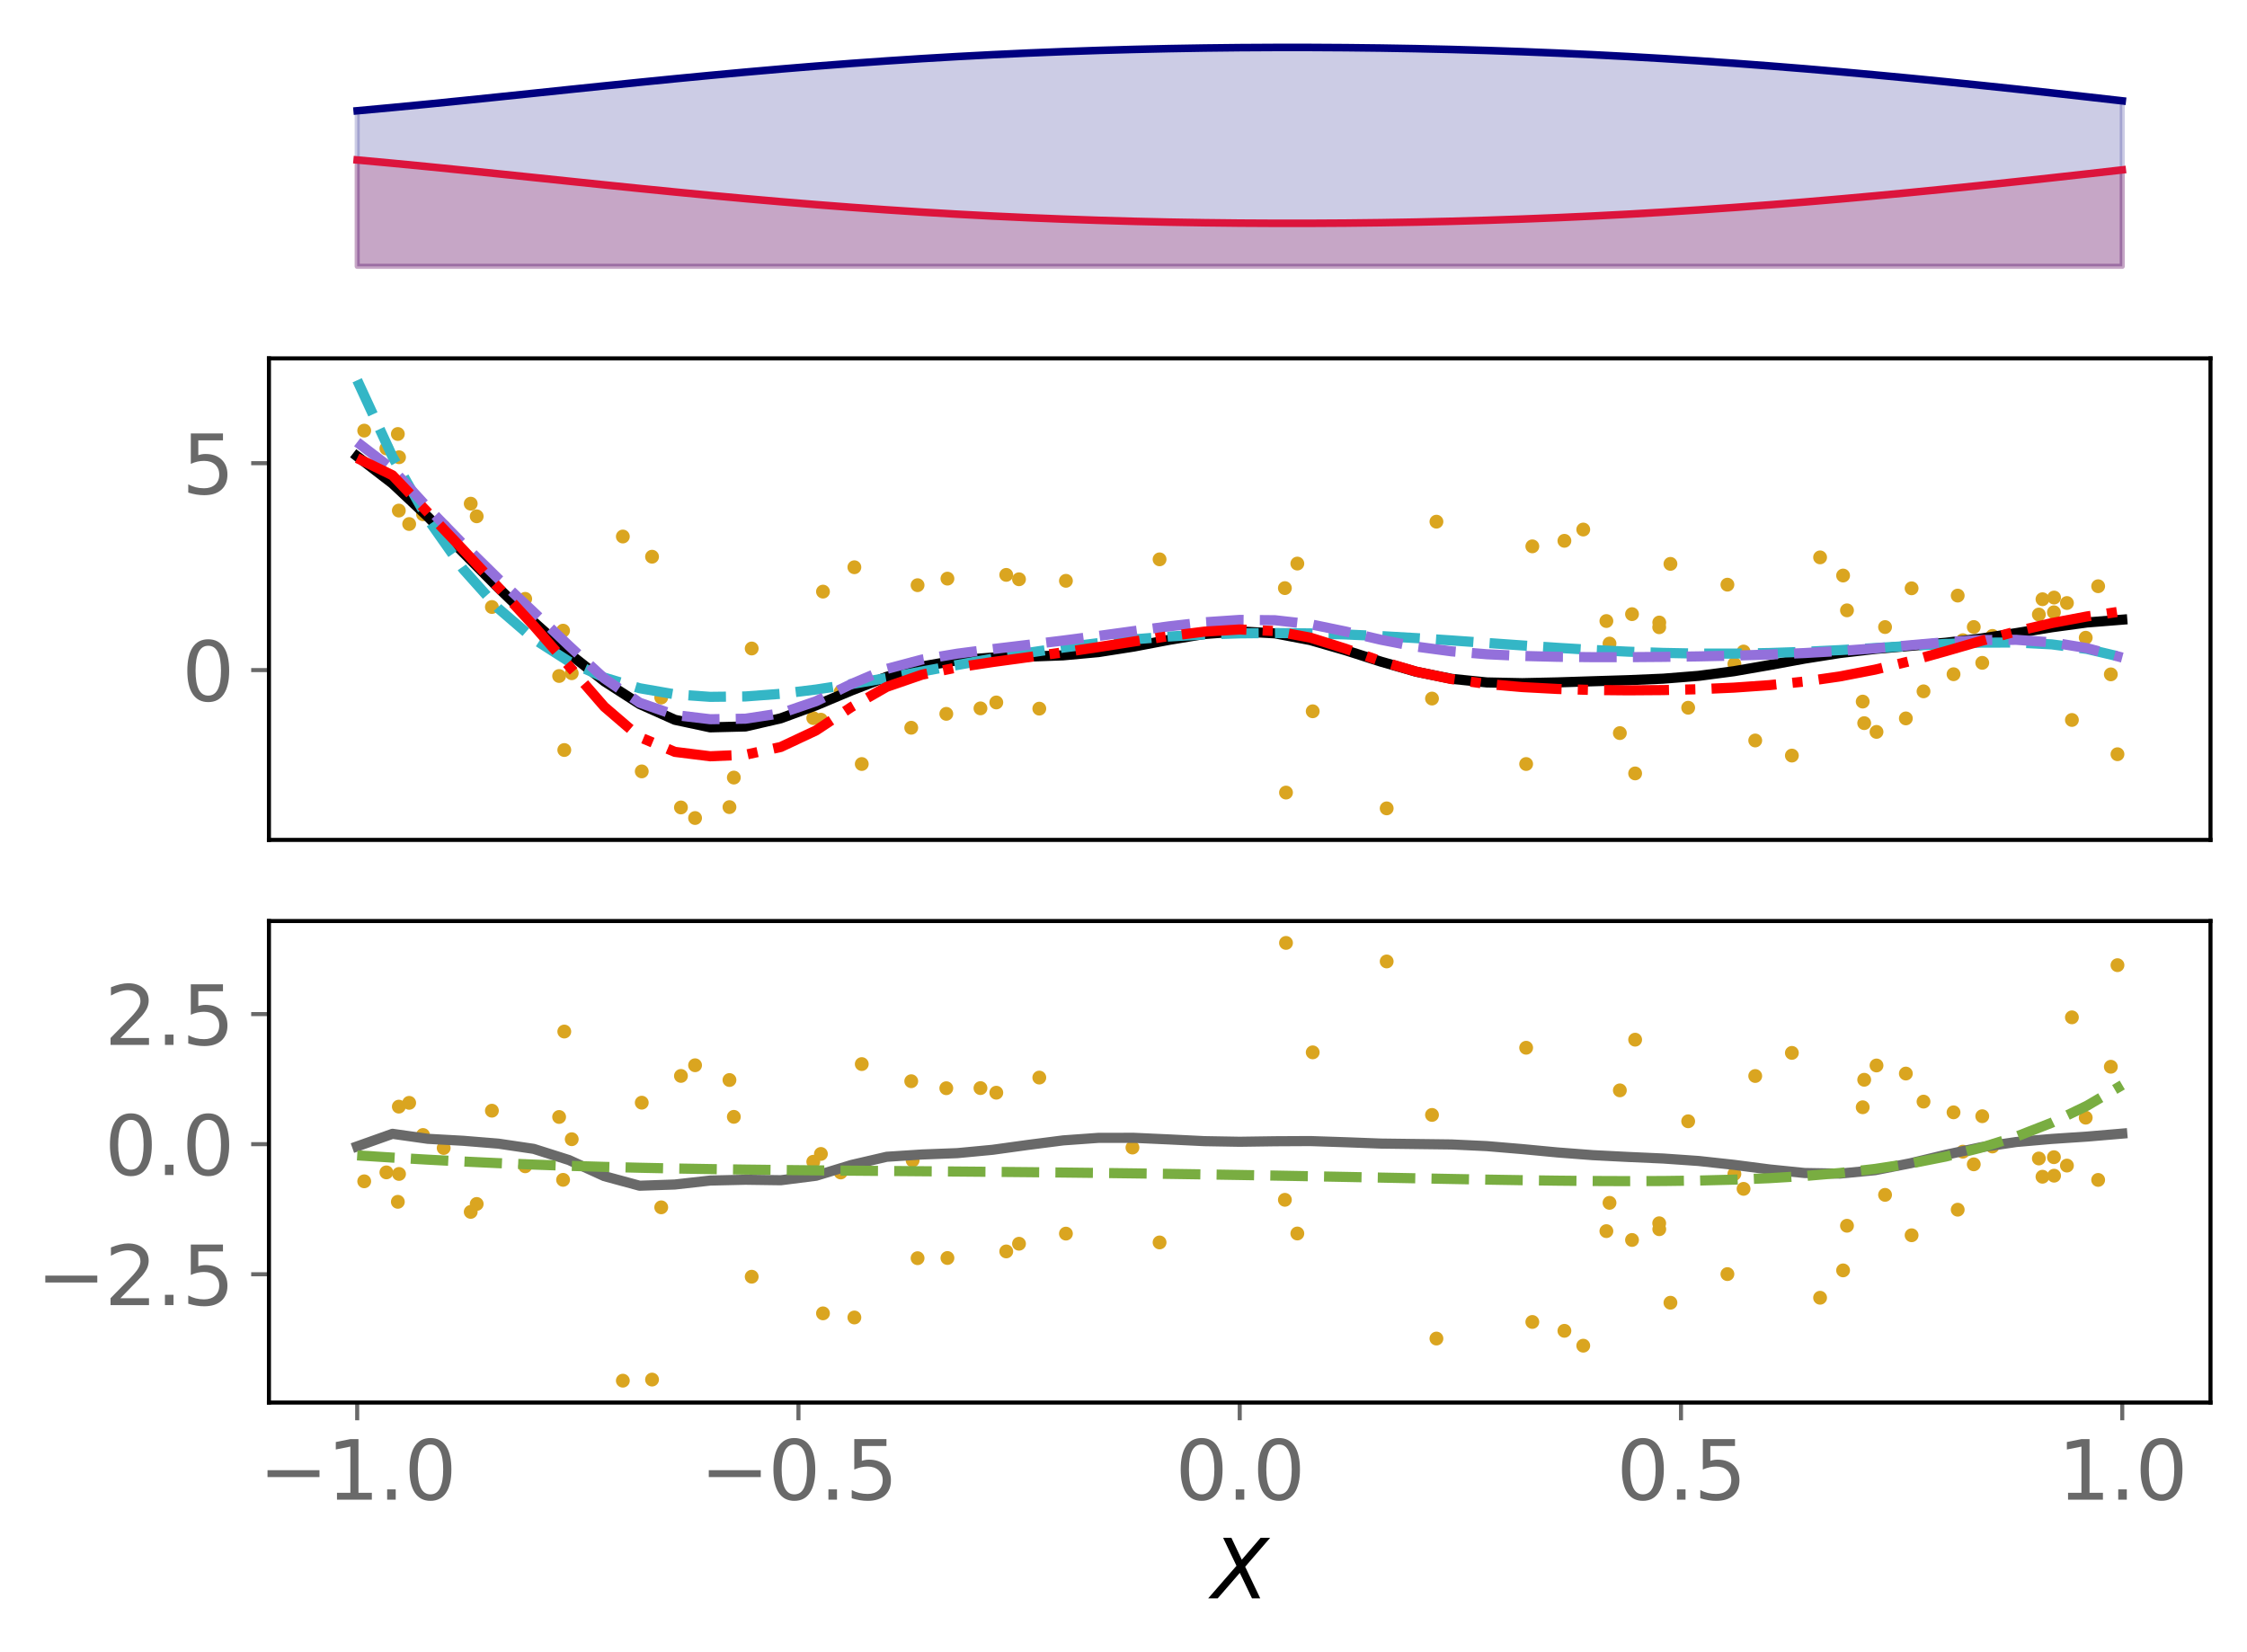 <?xml version="1.0" encoding="utf-8" standalone="no"?>
<!DOCTYPE svg PUBLIC "-//W3C//DTD SVG 1.1//EN"
  "http://www.w3.org/Graphics/SVG/1.1/DTD/svg11.dtd">
<svg xmlns:xlink="http://www.w3.org/1999/xlink" width="443.262pt" height="325.85pt" viewBox="0 0 443.262 325.85" xmlns="http://www.w3.org/2000/svg" version="1.1">
 <defs>
  <style type="text/css">*{stroke-linejoin: round; stroke-linecap: butt}</style>
 </defs>
 <g id="figure_1">
  <g id="patch_1">
   <path d="M 0 325.85 
L 443.262 325.85 
L 443.262 0 
L 0 0 
z
" style="fill: #ffffff"/>
  </g>
  <g id="axes_1">
   <g id="patch_2">
    <path d="M 53.053 54.696 
L 436.062 54.696 
L 436.062 7.2 
L 53.053 7.2 
z
" style="fill: #ffffff"/>
   </g>
   <g id="PolyCollection_1">
    <defs>
     <path id="me78b4a64c6" d="M 70.462 -273.313 
L 70.462 -294.292 
L 77.426 -293.651 
L 84.39 -292.977 
L 91.353 -292.279 
L 98.317 -291.562 
L 105.281 -290.836 
L 112.245 -290.108 
L 119.209 -289.384 
L 126.173 -288.672 
L 133.136 -287.979 
L 140.1 -287.308 
L 147.064 -286.667 
L 154.028 -286.058 
L 160.992 -285.485 
L 167.956 -284.951 
L 174.919 -284.457 
L 181.883 -284.006 
L 188.847 -283.597 
L 195.811 -283.23 
L 202.775 -282.907 
L 209.738 -282.625 
L 216.702 -282.386 
L 223.666 -282.188 
L 230.63 -282.031 
L 237.594 -281.914 
L 244.558 -281.837 
L 251.521 -281.8 
L 258.485 -281.801 
L 265.449 -281.841 
L 272.413 -281.921 
L 279.377 -282.04 
L 286.34 -282.198 
L 293.304 -282.396 
L 300.268 -282.634 
L 307.232 -282.913 
L 314.196 -283.233 
L 321.159 -283.593 
L 328.123 -283.995 
L 335.087 -284.436 
L 342.051 -284.918 
L 349.015 -285.438 
L 355.979 -285.996 
L 362.942 -286.59 
L 369.906 -287.218 
L 376.87 -287.877 
L 383.834 -288.564 
L 390.798 -289.277 
L 397.762 -290.014 
L 404.725 -290.77 
L 411.689 -291.544 
L 418.653 -292.334 
L 418.653 -273.313 
L 418.653 -273.313 
L 411.689 -273.313 
L 404.725 -273.313 
L 397.762 -273.313 
L 390.798 -273.313 
L 383.834 -273.313 
L 376.87 -273.313 
L 369.906 -273.313 
L 362.942 -273.313 
L 355.979 -273.313 
L 349.015 -273.313 
L 342.051 -273.313 
L 335.087 -273.313 
L 328.123 -273.313 
L 321.159 -273.313 
L 314.196 -273.313 
L 307.232 -273.313 
L 300.268 -273.313 
L 293.304 -273.313 
L 286.34 -273.313 
L 279.377 -273.313 
L 272.413 -273.313 
L 265.449 -273.313 
L 258.485 -273.313 
L 251.521 -273.313 
L 244.558 -273.313 
L 237.594 -273.313 
L 230.63 -273.313 
L 223.666 -273.313 
L 216.702 -273.313 
L 209.738 -273.313 
L 202.775 -273.313 
L 195.811 -273.313 
L 188.847 -273.313 
L 181.883 -273.313 
L 174.919 -273.313 
L 167.956 -273.313 
L 160.992 -273.313 
L 154.028 -273.313 
L 147.064 -273.313 
L 140.1 -273.313 
L 133.136 -273.313 
L 126.173 -273.313 
L 119.209 -273.313 
L 112.245 -273.313 
L 105.281 -273.313 
L 98.317 -273.313 
L 91.353 -273.313 
L 84.39 -273.313 
L 77.426 -273.313 
L 70.462 -273.313 
z
" style="stroke: #dc143c; stroke-opacity: 0.2"/>
    </defs>
    <g clip-path="url(#pee34f86d62)">
     <use xlink:href="#me78b4a64c6" x="0" y="325.85" style="fill: #dc143c; fill-opacity: 0.2; stroke: #dc143c; stroke-opacity: 0.2"/>
    </g>
   </g>
   <g id="PolyCollection_2">
    <defs>
     <path id="m968aa7a777" d="M 70.462 -273.313 
L 70.462 -303.999 
L 77.426 -304.64 
L 84.39 -305.313 
L 91.353 -306.012 
L 98.317 -306.728 
L 105.281 -307.454 
L 112.245 -308.183 
L 119.209 -308.906 
L 126.173 -309.618 
L 133.136 -310.312 
L 140.1 -310.982 
L 147.064 -311.624 
L 154.028 -312.233 
L 160.992 -312.806 
L 167.956 -313.34 
L 174.919 -313.833 
L 181.883 -314.285 
L 188.847 -314.694 
L 195.811 -315.06 
L 202.775 -315.384 
L 209.738 -315.665 
L 216.702 -315.904 
L 223.666 -316.102 
L 230.63 -316.259 
L 237.594 -316.376 
L 244.558 -316.453 
L 251.521 -316.491 
L 258.485 -316.49 
L 265.449 -316.449 
L 272.413 -316.37 
L 279.377 -316.251 
L 286.34 -316.093 
L 293.304 -315.895 
L 300.268 -315.656 
L 307.232 -315.377 
L 314.196 -315.058 
L 321.159 -314.697 
L 328.123 -314.296 
L 335.087 -313.854 
L 342.051 -313.373 
L 349.015 -312.852 
L 355.979 -312.294 
L 362.942 -311.7 
L 369.906 -311.073 
L 376.87 -310.414 
L 383.834 -309.727 
L 390.798 -309.013 
L 397.762 -308.277 
L 404.725 -307.521 
L 411.689 -306.746 
L 418.653 -305.957 
L 418.653 -273.313 
L 418.653 -273.313 
L 411.689 -273.313 
L 404.725 -273.313 
L 397.762 -273.313 
L 390.798 -273.313 
L 383.834 -273.313 
L 376.87 -273.313 
L 369.906 -273.313 
L 362.942 -273.313 
L 355.979 -273.313 
L 349.015 -273.313 
L 342.051 -273.313 
L 335.087 -273.313 
L 328.123 -273.313 
L 321.159 -273.313 
L 314.196 -273.313 
L 307.232 -273.313 
L 300.268 -273.313 
L 293.304 -273.313 
L 286.34 -273.313 
L 279.377 -273.313 
L 272.413 -273.313 
L 265.449 -273.313 
L 258.485 -273.313 
L 251.521 -273.313 
L 244.558 -273.313 
L 237.594 -273.313 
L 230.63 -273.313 
L 223.666 -273.313 
L 216.702 -273.313 
L 209.738 -273.313 
L 202.775 -273.313 
L 195.811 -273.313 
L 188.847 -273.313 
L 181.883 -273.313 
L 174.919 -273.313 
L 167.956 -273.313 
L 160.992 -273.313 
L 154.028 -273.313 
L 147.064 -273.313 
L 140.1 -273.313 
L 133.136 -273.313 
L 126.173 -273.313 
L 119.209 -273.313 
L 112.245 -273.313 
L 105.281 -273.313 
L 98.317 -273.313 
L 91.353 -273.313 
L 84.39 -273.313 
L 77.426 -273.313 
L 70.462 -273.313 
z
" style="stroke: #000080; stroke-opacity: 0.2"/>
    </defs>
    <g clip-path="url(#pee34f86d62)">
     <use xlink:href="#m968aa7a777" x="0" y="325.85" style="fill: #000080; fill-opacity: 0.2; stroke: #000080; stroke-opacity: 0.2"/>
    </g>
   </g>
   <g id="matplotlib.axis_1"/>
   <g id="matplotlib.axis_2"/>
   <g id="line2d_1">
    <path d="M 70.462 31.558 
L 77.426 32.199 
L 84.39 32.873 
L 91.353 33.571 
L 98.317 34.288 
L 105.281 35.014 
L 112.245 35.742 
L 119.209 36.466 
L 126.173 37.178 
L 133.136 37.871 
L 140.1 38.542 
L 147.064 39.183 
L 154.028 39.792 
L 160.992 40.365 
L 167.956 40.899 
L 174.919 41.393 
L 181.883 41.844 
L 188.847 42.253 
L 195.811 42.62 
L 202.775 42.943 
L 209.738 43.225 
L 216.702 43.464 
L 223.666 43.662 
L 230.63 43.819 
L 237.594 43.936 
L 244.558 44.013 
L 251.521 44.05 
L 258.485 44.049 
L 265.449 44.009 
L 272.413 43.929 
L 279.377 43.81 
L 286.34 43.652 
L 293.304 43.454 
L 300.268 43.216 
L 307.232 42.937 
L 314.196 42.617 
L 321.159 42.257 
L 328.123 41.855 
L 335.087 41.414 
L 342.051 40.932 
L 349.015 40.412 
L 355.979 39.854 
L 362.942 39.26 
L 369.906 38.632 
L 376.87 37.973 
L 383.834 37.286 
L 390.798 36.573 
L 397.762 35.836 
L 404.725 35.08 
L 411.689 34.306 
L 418.653 33.516 
" clip-path="url(#pee34f86d62)" style="fill: none; stroke: #dc143c; stroke-width: 1.5; stroke-linecap: square"/>
   </g>
   <g id="line2d_2">
    <path d="M 70.462 21.851 
L 77.426 21.21 
L 84.39 20.537 
L 91.353 19.838 
L 98.317 19.122 
L 105.281 18.396 
L 112.245 17.667 
L 119.209 16.944 
L 126.173 16.232 
L 133.136 15.538 
L 140.1 14.868 
L 147.064 14.226 
L 154.028 13.617 
L 160.992 13.044 
L 167.956 12.51 
L 174.919 12.017 
L 181.883 11.565 
L 188.847 11.156 
L 195.811 10.79 
L 202.775 10.466 
L 209.738 10.185 
L 216.702 9.946 
L 223.666 9.748 
L 230.63 9.591 
L 237.594 9.474 
L 244.558 9.397 
L 251.521 9.359 
L 258.485 9.36 
L 265.449 9.401 
L 272.413 9.48 
L 279.377 9.599 
L 286.34 9.757 
L 293.304 9.955 
L 300.268 10.194 
L 307.232 10.473 
L 314.196 10.792 
L 321.159 11.153 
L 328.123 11.554 
L 335.087 11.996 
L 342.051 12.477 
L 349.015 12.998 
L 355.979 13.556 
L 362.942 14.15 
L 369.906 14.777 
L 376.87 15.436 
L 383.834 16.123 
L 390.798 16.837 
L 397.762 17.573 
L 404.725 18.329 
L 411.689 19.104 
L 418.653 19.893 
" clip-path="url(#pee34f86d62)" style="fill: none; stroke: #000080; stroke-width: 1.5; stroke-linecap: square"/>
   </g>
  </g>
  <g id="axes_2">
   <g id="patch_3">
    <path d="M 53.053 165.688 
L 436.062 165.688 
L 436.062 70.696 
L 53.053 70.696 
z
" style="fill: #ffffff"/>
   </g>
   <g id="PathCollection_1">
    <defs>
     <path id="mdf16652096" d="M 0 0.866 
C 0.23 0.866 0.45 0.775 0.612 0.612 
C 0.775 0.45 0.866 0.23 0.866 0 
C 0.866 -0.23 0.775 -0.45 0.612 -0.612 
C 0.45 -0.775 0.23 -0.866 0 -0.866 
C -0.23 -0.866 -0.45 -0.775 -0.612 -0.612 
C -0.775 -0.45 -0.866 -0.23 -0.866 0 
C -0.866 0.23 -0.775 0.45 -0.612 0.612 
C -0.45 0.775 -0.23 0.866 0 0.866 
z
" style="stroke: #daa520"/>
    </defs>
    <g clip-path="url(#pbf356983a6)">
     <use xlink:href="#mdf16652096" x="405.173" y="120.786" style="fill: #daa520; stroke: #daa520"/>
     <use xlink:href="#mdf16652096" x="201.019" y="114.271" style="fill: #daa520; stroke: #daa520"/>
     <use xlink:href="#mdf16652096" x="168.541" y="111.899" style="fill: #daa520; stroke: #daa520"/>
     <use xlink:href="#mdf16652096" x="375.965" y="141.718" style="fill: #daa520; stroke: #daa520"/>
     <use xlink:href="#mdf16652096" x="87.522" y="103.93" style="fill: #daa520; stroke: #daa520"/>
     <use xlink:href="#mdf16652096" x="80.717" y="103.371" style="fill: #daa520; stroke: #daa520"/>
     <use xlink:href="#mdf16652096" x="385.371" y="133.004" style="fill: #daa520; stroke: #daa520"/>
     <use xlink:href="#mdf16652096" x="316.889" y="122.511" style="fill: #daa520; stroke: #daa520"/>
     <use xlink:href="#mdf16652096" x="367.452" y="138.4" style="fill: #daa520; stroke: #daa520"/>
     <use xlink:href="#mdf16652096" x="319.545" y="144.617" style="fill: #daa520; stroke: #daa520"/>
     <use xlink:href="#mdf16652096" x="76.222" y="88.46" style="fill: #daa520; stroke: #daa520"/>
     <use xlink:href="#mdf16652096" x="359.046" y="109.952" style="fill: #daa520; stroke: #daa520"/>
     <use xlink:href="#mdf16652096" x="210.273" y="114.577" style="fill: #daa520; stroke: #daa520"/>
     <use xlink:href="#mdf16652096" x="363.584" y="113.533" style="fill: #daa520; stroke: #daa520"/>
     <use xlink:href="#mdf16652096" x="393.044" y="125.441" style="fill: #daa520; stroke: #daa520"/>
     <use xlink:href="#mdf16652096" x="302.28" y="107.777" style="fill: #daa520; stroke: #daa520"/>
     <use xlink:href="#mdf16652096" x="223.397" y="126.062" style="fill: #daa520; stroke: #daa520"/>
     <use xlink:href="#mdf16652096" x="283.364" y="102.909" style="fill: #daa520; stroke: #daa520"/>
     <use xlink:href="#mdf16652096" x="78.482" y="85.613" style="fill: #daa520; stroke: #daa520"/>
     <use xlink:href="#mdf16652096" x="162.348" y="116.707" style="fill: #daa520; stroke: #daa520"/>
     <use xlink:href="#mdf16652096" x="144.762" y="153.389" style="fill: #daa520; stroke: #daa520"/>
     <use xlink:href="#mdf16652096" x="327.309" y="123.737" style="fill: #daa520; stroke: #daa520"/>
     <use xlink:href="#mdf16652096" x="402.916" y="118.208" style="fill: #daa520; stroke: #daa520"/>
     <use xlink:href="#mdf16652096" x="408.721" y="142.025" style="fill: #daa520; stroke: #daa520"/>
     <use xlink:href="#mdf16652096" x="402.203" y="121.231" style="fill: #daa520; stroke: #daa520"/>
     <use xlink:href="#mdf16652096" x="161.939" y="141.974" style="fill: #daa520; stroke: #daa520"/>
     <use xlink:href="#mdf16652096" x="112.786" y="132.809" style="fill: #daa520; stroke: #daa520"/>
     <use xlink:href="#mdf16652096" x="367.747" y="142.652" style="fill: #daa520; stroke: #daa520"/>
     <use xlink:href="#mdf16652096" x="407.741" y="118.957" style="fill: #daa520; stroke: #daa520"/>
     <use xlink:href="#mdf16652096" x="413.9" y="115.644" style="fill: #daa520; stroke: #daa520"/>
     <use xlink:href="#mdf16652096" x="71.848" y="84.948" style="fill: #daa520; stroke: #daa520"/>
     <use xlink:href="#mdf16652096" x="186.9" y="114.146" style="fill: #daa520; stroke: #daa520"/>
     <use xlink:href="#mdf16652096" x="273.549" y="159.465" style="fill: #daa520; stroke: #daa520"/>
     <use xlink:href="#mdf16652096" x="327.322" y="122.801" style="fill: #daa520; stroke: #daa520"/>
     <use xlink:href="#mdf16652096" x="405.206" y="117.877" style="fill: #daa520; stroke: #daa520"/>
     <use xlink:href="#mdf16652096" x="391.037" y="130.757" style="fill: #daa520; stroke: #daa520"/>
     <use xlink:href="#mdf16652096" x="386.194" y="117.491" style="fill: #daa520; stroke: #daa520"/>
     <use xlink:href="#mdf16652096" x="122.867" y="105.838" style="fill: #daa520; stroke: #daa520"/>
     <use xlink:href="#mdf16652096" x="317.506" y="126.954" style="fill: #daa520; stroke: #daa520"/>
     <use xlink:href="#mdf16652096" x="343.95" y="128.525" style="fill: #daa520; stroke: #daa520"/>
     <use xlink:href="#mdf16652096" x="78.716" y="90.197" style="fill: #daa520; stroke: #daa520"/>
     <use xlink:href="#mdf16652096" x="389.361" y="123.688" style="fill: #daa520; stroke: #daa520"/>
     <use xlink:href="#mdf16652096" x="196.539" y="138.572" style="fill: #daa520; stroke: #daa520"/>
     <use xlink:href="#mdf16652096" x="282.488" y="137.804" style="fill: #daa520; stroke: #daa520"/>
     <use xlink:href="#mdf16652096" x="128.628" y="109.823" style="fill: #daa520; stroke: #daa520"/>
     <use xlink:href="#mdf16652096" x="143.899" y="159.216" style="fill: #daa520; stroke: #daa520"/>
     <use xlink:href="#mdf16652096" x="181.009" y="115.438" style="fill: #daa520; stroke: #daa520"/>
     <use xlink:href="#mdf16652096" x="312.325" y="104.461" style="fill: #daa520; stroke: #daa520"/>
     <use xlink:href="#mdf16652096" x="321.946" y="121.152" style="fill: #daa520; stroke: #daa520"/>
     <use xlink:href="#mdf16652096" x="130.439" y="137.6" style="fill: #daa520; stroke: #daa520"/>
     <use xlink:href="#mdf16652096" x="94.038" y="101.853" style="fill: #daa520; stroke: #daa520"/>
     <use xlink:href="#mdf16652096" x="301.062" y="150.715" style="fill: #daa520; stroke: #daa520"/>
     <use xlink:href="#mdf16652096" x="160.434" y="141.659" style="fill: #daa520; stroke: #daa520"/>
     <use xlink:href="#mdf16652096" x="379.45" y="136.378" style="fill: #daa520; stroke: #daa520"/>
     <use xlink:href="#mdf16652096" x="83.454" y="101.449" style="fill: #daa520; stroke: #daa520"/>
     <use xlink:href="#mdf16652096" x="364.352" y="120.4" style="fill: #daa520; stroke: #daa520"/>
     <use xlink:href="#mdf16652096" x="417.712" y="148.784" style="fill: #daa520; stroke: #daa520"/>
     <use xlink:href="#mdf16652096" x="186.676" y="140.819" style="fill: #daa520; stroke: #daa520"/>
     <use xlink:href="#mdf16652096" x="110.297" y="133.353" style="fill: #daa520; stroke: #daa520"/>
     <use xlink:href="#mdf16652096" x="169.998" y="150.715" style="fill: #daa520; stroke: #daa520"/>
     <use xlink:href="#mdf16652096" x="180.033" y="131.056" style="fill: #daa520; stroke: #daa520"/>
     <use xlink:href="#mdf16652096" x="198.501" y="113.405" style="fill: #daa520; stroke: #daa520"/>
     <use xlink:href="#mdf16652096" x="92.858" y="99.359" style="fill: #daa520; stroke: #daa520"/>
     <use xlink:href="#mdf16652096" x="387.215" y="126.295" style="fill: #daa520; stroke: #daa520"/>
     <use xlink:href="#mdf16652096" x="111.316" y="147.954" style="fill: #daa520; stroke: #daa520"/>
     <use xlink:href="#mdf16652096" x="416.4" y="133.029" style="fill: #daa520; stroke: #daa520"/>
     <use xlink:href="#mdf16652096" x="371.863" y="123.699" style="fill: #daa520; stroke: #daa520"/>
     <use xlink:href="#mdf16652096" x="346.252" y="146.072" style="fill: #daa520; stroke: #daa520"/>
     <use xlink:href="#mdf16652096" x="370.177" y="144.38" style="fill: #daa520; stroke: #daa520"/>
     <use xlink:href="#mdf16652096" x="134.327" y="159.285" style="fill: #daa520; stroke: #daa520"/>
     <use xlink:href="#mdf16652096" x="329.524" y="111.234" style="fill: #daa520; stroke: #daa520"/>
     <use xlink:href="#mdf16652096" x="137.116" y="161.37" style="fill: #daa520; stroke: #daa520"/>
     <use xlink:href="#mdf16652096" x="126.598" y="152.171" style="fill: #daa520; stroke: #daa520"/>
     <use xlink:href="#mdf16652096" x="253.467" y="116.015" style="fill: #daa520; stroke: #daa520"/>
     <use xlink:href="#mdf16652096" x="340.765" y="115.337" style="fill: #daa520; stroke: #daa520"/>
     <use xlink:href="#mdf16652096" x="205.021" y="139.792" style="fill: #daa520; stroke: #daa520"/>
     <use xlink:href="#mdf16652096" x="253.688" y="156.348" style="fill: #daa520; stroke: #daa520"/>
     <use xlink:href="#mdf16652096" x="377.097" y="116.054" style="fill: #daa520; stroke: #daa520"/>
     <use xlink:href="#mdf16652096" x="165.84" y="136.47" style="fill: #daa520; stroke: #daa520"/>
     <use xlink:href="#mdf16652096" x="322.561" y="152.571" style="fill: #daa520; stroke: #daa520"/>
     <use xlink:href="#mdf16652096" x="103.606" y="118.134" style="fill: #daa520; stroke: #daa520"/>
     <use xlink:href="#mdf16652096" x="353.48" y="149.051" style="fill: #daa520; stroke: #daa520"/>
     <use xlink:href="#mdf16652096" x="97.035" y="119.742" style="fill: #daa520; stroke: #daa520"/>
     <use xlink:href="#mdf16652096" x="258.956" y="140.314" style="fill: #daa520; stroke: #daa520"/>
     <use xlink:href="#mdf16652096" x="148.286" y="127.927" style="fill: #daa520; stroke: #daa520"/>
     <use xlink:href="#mdf16652096" x="111.079" y="124.41" style="fill: #daa520; stroke: #daa520"/>
     <use xlink:href="#mdf16652096" x="333.025" y="139.614" style="fill: #daa520; stroke: #daa520"/>
     <use xlink:href="#mdf16652096" x="193.414" y="139.738" style="fill: #daa520; stroke: #daa520"/>
     <use xlink:href="#mdf16652096" x="228.747" y="110.341" style="fill: #daa520; stroke: #daa520"/>
     <use xlink:href="#mdf16652096" x="78.676" y="100.719" style="fill: #daa520; stroke: #daa520"/>
     <use xlink:href="#mdf16652096" x="255.924" y="111.174" style="fill: #daa520; stroke: #daa520"/>
     <use xlink:href="#mdf16652096" x="308.607" y="106.684" style="fill: #daa520; stroke: #daa520"/>
     <use xlink:href="#mdf16652096" x="411.447" y="125.804" style="fill: #daa520; stroke: #daa520"/>
     <use xlink:href="#mdf16652096" x="342.14" y="130.976" style="fill: #daa520; stroke: #daa520"/>
     <use xlink:href="#mdf16652096" x="179.759" y="143.561" style="fill: #daa520; stroke: #daa520"/>
    </g>
   </g>
   <g id="matplotlib.axis_3"/>
   <g id="matplotlib.axis_4">
    <g id="ytick_1">
     <g id="line2d_3">
      <defs>
       <path id="m09ee9e0d1b" d="M 0 0 
L -3.5 0 
" style="stroke: #696969; stroke-width: 0.8"/>
      </defs>
      <g>
       <use xlink:href="#m09ee9e0d1b" x="53.053" y="132.189" style="fill: #696969; stroke: #696969; stroke-width: 0.8"/>
      </g>
     </g>
     <g id="text_1">
      <!-- 0 -->
      <g style="fill: #696969" transform="translate(35.873 138.268) scale(0.16 -0.16)">
       <defs>
        <path id="DejaVuSans-30" d="M 2034 4250 
Q 1547 4250 1301 3770 
Q 1056 3291 1056 2328 
Q 1056 1369 1301 889 
Q 1547 409 2034 409 
Q 2525 409 2770 889 
Q 3016 1369 3016 2328 
Q 3016 3291 2770 3770 
Q 2525 4250 2034 4250 
z
M 2034 4750 
Q 2819 4750 3233 4129 
Q 3647 3509 3647 2328 
Q 3647 1150 3233 529 
Q 2819 -91 2034 -91 
Q 1250 -91 836 529 
Q 422 1150 422 2328 
Q 422 3509 836 4129 
Q 1250 4750 2034 4750 
z
" transform="scale(0.016)"/>
       </defs>
       <use xlink:href="#DejaVuSans-30"/>
      </g>
     </g>
    </g>
    <g id="ytick_2">
     <g id="line2d_4">
      <g>
       <use xlink:href="#m09ee9e0d1b" x="53.053" y="91.372" style="fill: #696969; stroke: #696969; stroke-width: 0.8"/>
      </g>
     </g>
     <g id="text_2">
      <!-- 5 -->
      <g style="fill: #696969" transform="translate(35.873 97.45) scale(0.16 -0.16)">
       <defs>
        <path id="DejaVuSans-35" d="M 691 4666 
L 3169 4666 
L 3169 4134 
L 1269 4134 
L 1269 2991 
Q 1406 3038 1543 3061 
Q 1681 3084 1819 3084 
Q 2600 3084 3056 2656 
Q 3513 2228 3513 1497 
Q 3513 744 3044 326 
Q 2575 -91 1722 -91 
Q 1428 -91 1123 -41 
Q 819 9 494 109 
L 494 744 
Q 775 591 1075 516 
Q 1375 441 1709 441 
Q 2250 441 2565 725 
Q 2881 1009 2881 1497 
Q 2881 1984 2565 2268 
Q 2250 2553 1709 2553 
Q 1456 2553 1204 2497 
Q 953 2441 691 2322 
L 691 4666 
z
" transform="scale(0.016)"/>
       </defs>
       <use xlink:href="#DejaVuSans-35"/>
      </g>
     </g>
    </g>
   </g>
   <g id="line2d_5">
    <path d="M 70.462 90.023 
L 77.426 95.388 
L 84.39 101.931 
L 91.353 108.963 
L 98.317 115.977 
L 105.281 122.683 
L 112.245 128.895 
L 119.209 134.397 
L 126.173 138.88 
L 133.136 141.994 
L 140.1 143.483 
L 147.064 143.306 
L 154.028 141.699 
L 160.992 139.133 
L 167.956 136.211 
L 174.919 133.515 
L 181.883 131.473 
L 188.847 130.25 
L 195.811 129.719 
L 202.775 129.535 
L 209.738 129.278 
L 216.702 128.637 
L 223.666 127.546 
L 230.63 126.221 
L 237.594 125.075 
L 244.558 124.551 
L 251.521 124.942 
L 258.485 126.272 
L 265.449 128.282 
L 272.413 130.522 
L 279.377 132.513 
L 286.34 133.914 
L 293.304 134.621 
L 300.268 134.767 
L 307.232 134.613 
L 314.196 134.39 
L 321.159 134.176 
L 328.123 133.879 
L 335.087 133.324 
L 342.051 132.409 
L 349.015 131.202 
L 355.979 129.925 
L 362.942 128.824 
L 369.906 128.014 
L 376.87 127.409 
L 383.834 126.791 
L 390.798 125.961 
L 397.762 124.889 
L 404.725 123.744 
L 411.689 122.795 
L 418.653 122.24 
" clip-path="url(#pbf356983a6)" style="fill: none; stroke: #000000; stroke-width: 2; stroke-linecap: square"/>
   </g>
   <g id="line2d_6">
    <path d="M 70.462 75.014 
L 77.426 90.09 
L 84.39 102.381 
L 91.353 112.255 
L 98.317 120.038 
L 105.281 126.029 
L 112.245 130.493 
L 119.209 133.667 
L 126.173 135.764 
L 133.136 136.975 
L 140.1 137.466 
L 147.064 137.386 
L 154.028 136.867 
L 160.992 136.022 
L 167.956 134.95 
L 174.919 133.739 
L 181.883 132.46 
L 188.847 131.175 
L 195.811 129.936 
L 202.775 128.783 
L 209.738 127.749 
L 216.702 126.858 
L 223.666 126.125 
L 230.63 125.56 
L 237.594 125.166 
L 244.558 124.94 
L 251.521 124.873 
L 258.485 124.952 
L 265.449 125.16 
L 272.413 125.477 
L 279.377 125.878 
L 286.34 126.338 
L 293.304 126.829 
L 300.268 127.323 
L 307.232 127.793 
L 314.196 128.211 
L 321.159 128.553 
L 328.123 128.798 
L 335.087 128.929 
L 342.051 128.937 
L 349.015 128.819 
L 355.979 128.582 
L 362.942 128.244 
L 369.906 127.837 
L 376.87 127.409 
L 383.834 127.024 
L 390.798 126.768 
L 397.762 126.753 
L 404.725 127.113 
L 411.689 128.016 
L 418.653 129.661 
" clip-path="url(#pbf356983a6)" style="fill: none; stroke-dasharray: 7.4,3.2; stroke-dashoffset: 0; stroke: #34b6c6; stroke-width: 2"/>
   </g>
   <g id="line2d_7">
    <path d="M 70.462 87.232 
L 77.426 92.569 
L 84.39 100.188 
L 91.353 107.339 
L 98.317 114.189 
L 105.281 120.755 
L 112.245 127.379 
L 119.209 133.828 
L 126.173 138.62 
L 133.136 141.052 
L 140.1 141.882 
L 147.064 141.773 
L 154.028 140.708 
L 160.992 138.326 
L 167.956 134.928 
L 174.919 131.958 
L 181.883 130.111 
L 188.847 128.946 
L 195.811 128.045 
L 202.775 127.211 
L 209.738 126.358 
L 216.702 125.449 
L 223.666 124.493 
L 230.63 123.554 
L 237.594 122.758 
L 244.558 122.286 
L 251.521 122.352 
L 258.485 123.139 
L 265.449 124.577 
L 272.413 126.205 
L 279.377 127.557 
L 286.34 128.488 
L 293.304 129.064 
L 300.268 129.396 
L 307.232 129.569 
L 314.196 129.638 
L 321.159 129.637 
L 328.123 129.583 
L 335.087 129.483 
L 342.051 129.332 
L 349.015 129.12 
L 355.979 128.825 
L 362.942 128.422 
L 369.906 127.899 
L 376.87 127.283 
L 383.834 126.676 
L 390.798 126.254 
L 397.762 126.213 
L 404.725 126.713 
L 411.689 127.857 
L 418.653 129.715 
" clip-path="url(#pbf356983a6)" style="fill: none; stroke-dasharray: 7.4,3.2; stroke-dashoffset: 0; stroke: #9370db; stroke-width: 2"/>
   </g>
   <g id="line2d_8">
    <path d="M 70.462 90.369 
L 77.426 93.763 
L 84.39 101.091 
L 91.353 108.428 
L 98.317 115.894 
L 105.281 123.418 
L 112.245 131.387 
L 119.209 139.413 
L 126.173 145.397 
L 133.136 148.321 
L 140.1 149.189 
L 147.064 148.884 
L 154.028 147.356 
L 160.992 144.086 
L 167.956 139.473 
L 174.919 135.492 
L 181.883 133.091 
L 188.847 131.655 
L 195.811 130.6 
L 202.775 129.651 
L 209.738 128.684 
L 216.702 127.647 
L 223.666 126.549 
L 230.63 125.476 
L 237.594 124.601 
L 244.558 124.173 
L 251.521 124.484 
L 258.485 125.785 
L 265.449 127.978 
L 272.413 130.427 
L 279.377 132.488 
L 286.34 133.958 
L 293.304 134.925 
L 300.268 135.537 
L 307.232 135.909 
L 314.196 136.111 
L 321.159 136.179 
L 328.123 136.13 
L 335.087 135.959 
L 342.051 135.648 
L 349.015 135.16 
L 355.979 134.445 
L 362.942 133.441 
L 369.906 132.093 
L 376.87 130.402 
L 383.834 128.456 
L 390.798 126.438 
L 397.762 124.548 
L 404.725 122.922 
L 411.689 121.606 
L 418.653 120.581 
" clip-path="url(#pbf356983a6)" style="fill: none; stroke-dasharray: 12.8,3.2,2,3.2; stroke-dashoffset: 0; stroke: #ff0000; stroke-width: 2"/>
   </g>
   <g id="patch_4">
    <path d="M 53.053 165.688 
L 53.053 70.696 
" style="fill: none; stroke: #000000; stroke-width: 0.8; stroke-linejoin: miter; stroke-linecap: square"/>
   </g>
   <g id="patch_5">
    <path d="M 436.062 165.688 
L 436.062 70.696 
" style="fill: none; stroke: #000000; stroke-width: 0.8; stroke-linejoin: miter; stroke-linecap: square"/>
   </g>
   <g id="patch_6">
    <path d="M 53.053 165.688 
L 436.062 165.688 
" style="fill: none; stroke: #000000; stroke-width: 0.8; stroke-linejoin: miter; stroke-linecap: square"/>
   </g>
   <g id="patch_7">
    <path d="M 53.053 70.696 
L 436.062 70.696 
" style="fill: none; stroke: #000000; stroke-width: 0.8; stroke-linejoin: miter; stroke-linecap: square"/>
   </g>
  </g>
  <g id="axes_3">
   <g id="patch_8">
    <path d="M 53.053 276.68 
L 436.062 276.68 
L 436.062 181.688 
L 53.053 181.688 
z
" style="fill: #ffffff"/>
   </g>
   <g id="PathCollection_2">
    <g clip-path="url(#pf9802db44a)">
     <use xlink:href="#mdf16652096" x="405.173" y="228.277" style="fill: #daa520; stroke: #daa520"/>
     <use xlink:href="#mdf16652096" x="201.019" y="245.349" style="fill: #daa520; stroke: #daa520"/>
     <use xlink:href="#mdf16652096" x="168.541" y="259.896" style="fill: #daa520; stroke: #daa520"/>
     <use xlink:href="#mdf16652096" x="375.965" y="211.777" style="fill: #daa520; stroke: #daa520"/>
     <use xlink:href="#mdf16652096" x="87.522" y="226.462" style="fill: #daa520; stroke: #daa520"/>
     <use xlink:href="#mdf16652096" x="80.717" y="217.555" style="fill: #daa520; stroke: #daa520"/>
     <use xlink:href="#mdf16652096" x="385.371" y="219.428" style="fill: #daa520; stroke: #daa520"/>
     <use xlink:href="#mdf16652096" x="316.889" y="242.863" style="fill: #daa520; stroke: #daa520"/>
     <use xlink:href="#mdf16652096" x="367.452" y="218.426" style="fill: #daa520; stroke: #daa520"/>
     <use xlink:href="#mdf16652096" x="319.545" y="215.091" style="fill: #daa520; stroke: #daa520"/>
     <use xlink:href="#mdf16652096" x="76.222" y="231.273" style="fill: #daa520; stroke: #daa520"/>
     <use xlink:href="#mdf16652096" x="359.046" y="256.004" style="fill: #daa520; stroke: #daa520"/>
     <use xlink:href="#mdf16652096" x="210.273" y="243.353" style="fill: #daa520; stroke: #daa520"/>
     <use xlink:href="#mdf16652096" x="363.584" y="250.606" style="fill: #daa520; stroke: #daa520"/>
     <use xlink:href="#mdf16652096" x="393.044" y="226.167" style="fill: #daa520; stroke: #daa520"/>
     <use xlink:href="#mdf16652096" x="302.28" y="260.78" style="fill: #daa520; stroke: #daa520"/>
     <use xlink:href="#mdf16652096" x="223.397" y="226.374" style="fill: #daa520; stroke: #daa520"/>
     <use xlink:href="#mdf16652096" x="283.364" y="264.053" style="fill: #daa520; stroke: #daa520"/>
     <use xlink:href="#mdf16652096" x="78.482" y="237.08" style="fill: #daa520; stroke: #daa520"/>
     <use xlink:href="#mdf16652096" x="162.348" y="259.082" style="fill: #daa520; stroke: #daa520"/>
     <use xlink:href="#mdf16652096" x="144.762" y="220.316" style="fill: #daa520; stroke: #daa520"/>
     <use xlink:href="#mdf16652096" x="327.309" y="241.309" style="fill: #daa520; stroke: #daa520"/>
     <use xlink:href="#mdf16652096" x="402.916" y="232.131" style="fill: #daa520; stroke: #daa520"/>
     <use xlink:href="#mdf16652096" x="408.721" y="200.688" style="fill: #daa520; stroke: #daa520"/>
     <use xlink:href="#mdf16652096" x="402.203" y="228.532" style="fill: #daa520; stroke: #daa520"/>
     <use xlink:href="#mdf16652096" x="161.939" y="227.634" style="fill: #daa520; stroke: #daa520"/>
     <use xlink:href="#mdf16652096" x="112.786" y="224.73" style="fill: #daa520; stroke: #daa520"/>
     <use xlink:href="#mdf16652096" x="367.747" y="213.004" style="fill: #daa520; stroke: #daa520"/>
     <use xlink:href="#mdf16652096" x="407.741" y="229.931" style="fill: #daa520; stroke: #daa520"/>
     <use xlink:href="#mdf16652096" x="413.9" y="232.76" style="fill: #daa520; stroke: #daa520"/>
     <use xlink:href="#mdf16652096" x="71.848" y="233.035" style="fill: #daa520; stroke: #daa520"/>
     <use xlink:href="#mdf16652096" x="186.9" y="248.162" style="fill: #daa520; stroke: #daa520"/>
     <use xlink:href="#mdf16652096" x="273.549" y="189.663" style="fill: #daa520; stroke: #daa520"/>
     <use xlink:href="#mdf16652096" x="327.322" y="242.485" style="fill: #daa520; stroke: #daa520"/>
     <use xlink:href="#mdf16652096" x="405.206" y="231.926" style="fill: #daa520; stroke: #daa520"/>
     <use xlink:href="#mdf16652096" x="391.037" y="220.192" style="fill: #daa520; stroke: #daa520"/>
     <use xlink:href="#mdf16652096" x="386.194" y="238.634" style="fill: #daa520; stroke: #daa520"/>
     <use xlink:href="#mdf16652096" x="122.867" y="272.362" style="fill: #daa520; stroke: #daa520"/>
     <use xlink:href="#mdf16652096" x="317.506" y="237.283" style="fill: #daa520; stroke: #daa520"/>
     <use xlink:href="#mdf16652096" x="343.95" y="234.523" style="fill: #daa520; stroke: #daa520"/>
     <use xlink:href="#mdf16652096" x="78.716" y="231.583" style="fill: #daa520; stroke: #daa520"/>
     <use xlink:href="#mdf16652096" x="389.361" y="229.685" style="fill: #daa520; stroke: #daa520"/>
     <use xlink:href="#mdf16652096" x="196.539" y="215.556" style="fill: #daa520; stroke: #daa520"/>
     <use xlink:href="#mdf16652096" x="282.488" y="219.939" style="fill: #daa520; stroke: #daa520"/>
     <use xlink:href="#mdf16652096" x="128.628" y="272.145" style="fill: #daa520; stroke: #daa520"/>
     <use xlink:href="#mdf16652096" x="143.899" y="213.052" style="fill: #daa520; stroke: #daa520"/>
     <use xlink:href="#mdf16652096" x="181.009" y="248.2" style="fill: #daa520; stroke: #daa520"/>
     <use xlink:href="#mdf16652096" x="312.325" y="265.46" style="fill: #daa520; stroke: #daa520"/>
     <use xlink:href="#mdf16652096" x="321.946" y="244.606" style="fill: #daa520; stroke: #daa520"/>
     <use xlink:href="#mdf16652096" x="130.439" y="238.168" style="fill: #daa520; stroke: #daa520"/>
     <use xlink:href="#mdf16652096" x="94.038" y="237.501" style="fill: #daa520; stroke: #daa520"/>
     <use xlink:href="#mdf16652096" x="301.062" y="206.688" style="fill: #daa520; stroke: #daa520"/>
     <use xlink:href="#mdf16652096" x="160.434" y="229.175" style="fill: #daa520; stroke: #daa520"/>
     <use xlink:href="#mdf16652096" x="379.45" y="217.313" style="fill: #daa520; stroke: #daa520"/>
     <use xlink:href="#mdf16652096" x="83.454" y="223.897" style="fill: #daa520; stroke: #daa520"/>
     <use xlink:href="#mdf16652096" x="364.352" y="241.801" style="fill: #daa520; stroke: #daa520"/>
     <use xlink:href="#mdf16652096" x="417.712" y="190.396" style="fill: #daa520; stroke: #daa520"/>
     <use xlink:href="#mdf16652096" x="186.676" y="214.671" style="fill: #daa520; stroke: #daa520"/>
     <use xlink:href="#mdf16652096" x="110.297" y="220.342" style="fill: #daa520; stroke: #daa520"/>
     <use xlink:href="#mdf16652096" x="169.998" y="209.909" style="fill: #daa520; stroke: #daa520"/>
     <use xlink:href="#mdf16652096" x="180.033" y="228.911" style="fill: #daa520; stroke: #daa520"/>
     <use xlink:href="#mdf16652096" x="198.501" y="246.866" style="fill: #daa520; stroke: #daa520"/>
     <use xlink:href="#mdf16652096" x="92.858" y="239.068" style="fill: #daa520; stroke: #daa520"/>
     <use xlink:href="#mdf16652096" x="387.215" y="227.189" style="fill: #daa520; stroke: #daa520"/>
     <use xlink:href="#mdf16652096" x="111.316" y="203.489" style="fill: #daa520; stroke: #daa520"/>
     <use xlink:href="#mdf16652096" x="416.4" y="210.435" style="fill: #daa520; stroke: #daa520"/>
     <use xlink:href="#mdf16652096" x="371.863" y="235.709" style="fill: #daa520; stroke: #daa520"/>
     <use xlink:href="#mdf16652096" x="346.252" y="212.26" style="fill: #daa520; stroke: #daa520"/>
     <use xlink:href="#mdf16652096" x="370.177" y="210.183" style="fill: #daa520; stroke: #daa520"/>
     <use xlink:href="#mdf16652096" x="134.327" y="212.245" style="fill: #daa520; stroke: #daa520"/>
     <use xlink:href="#mdf16652096" x="329.524" y="256.986" style="fill: #daa520; stroke: #daa520"/>
     <use xlink:href="#mdf16652096" x="137.116" y="210.14" style="fill: #daa520; stroke: #daa520"/>
     <use xlink:href="#mdf16652096" x="126.598" y="217.521" style="fill: #daa520; stroke: #daa520"/>
     <use xlink:href="#mdf16652096" x="253.467" y="236.684" style="fill: #daa520; stroke: #daa520"/>
     <use xlink:href="#mdf16652096" x="340.765" y="251.338" style="fill: #daa520; stroke: #daa520"/>
     <use xlink:href="#mdf16652096" x="205.021" y="212.571" style="fill: #daa520; stroke: #daa520"/>
     <use xlink:href="#mdf16652096" x="253.688" y="186.006" style="fill: #daa520; stroke: #daa520"/>
     <use xlink:href="#mdf16652096" x="377.097" y="243.676" style="fill: #daa520; stroke: #daa520"/>
     <use xlink:href="#mdf16652096" x="165.84" y="231.292" style="fill: #daa520; stroke: #daa520"/>
     <use xlink:href="#mdf16652096" x="322.561" y="205.094" style="fill: #daa520; stroke: #daa520"/>
     <use xlink:href="#mdf16652096" x="103.606" y="230.072" style="fill: #daa520; stroke: #daa520"/>
     <use xlink:href="#mdf16652096" x="353.48" y="207.701" style="fill: #daa520; stroke: #daa520"/>
     <use xlink:href="#mdf16652096" x="97.035" y="219.103" style="fill: #daa520; stroke: #daa520"/>
     <use xlink:href="#mdf16652096" x="258.956" y="207.595" style="fill: #daa520; stroke: #daa520"/>
     <use xlink:href="#mdf16652096" x="148.286" y="251.855" style="fill: #daa520; stroke: #daa520"/>
     <use xlink:href="#mdf16652096" x="111.079" y="232.745" style="fill: #daa520; stroke: #daa520"/>
     <use xlink:href="#mdf16652096" x="333.025" y="221.192" style="fill: #daa520; stroke: #daa520"/>
     <use xlink:href="#mdf16652096" x="193.414" y="214.647" style="fill: #daa520; stroke: #daa520"/>
     <use xlink:href="#mdf16652096" x="228.747" y="245.093" style="fill: #daa520; stroke: #daa520"/>
     <use xlink:href="#mdf16652096" x="78.676" y="218.304" style="fill: #daa520; stroke: #daa520"/>
     <use xlink:href="#mdf16652096" x="255.924" y="243.329" style="fill: #daa520; stroke: #daa520"/>
     <use xlink:href="#mdf16652096" x="308.607" y="262.526" style="fill: #daa520; stroke: #daa520"/>
     <use xlink:href="#mdf16652096" x="411.447" y="220.48" style="fill: #daa520; stroke: #daa520"/>
     <use xlink:href="#mdf16652096" x="342.14" y="231.577" style="fill: #daa520; stroke: #daa520"/>
     <use xlink:href="#mdf16652096" x="179.759" y="213.288" style="fill: #daa520; stroke: #daa520"/>
    </g>
   </g>
   <g id="matplotlib.axis_5">
    <g id="xtick_1">
     <g id="line2d_9">
      <defs>
       <path id="m47f5cde3a3" d="M 0 0 
L 0 3.5 
" style="stroke: #696969; stroke-width: 0.8"/>
      </defs>
      <g>
       <use xlink:href="#m47f5cde3a3" x="70.462" y="276.68" style="fill: #696969; stroke: #696969; stroke-width: 0.8"/>
      </g>
     </g>
     <g id="text_3">
      <!-- −1.0 -->
      <g style="fill: #696969" transform="translate(51.036 295.837) scale(0.16 -0.16)">
       <defs>
        <path id="DejaVuSans-2212" d="M 678 2272 
L 4684 2272 
L 4684 1741 
L 678 1741 
L 678 2272 
z
" transform="scale(0.016)"/>
        <path id="DejaVuSans-31" d="M 794 531 
L 1825 531 
L 1825 4091 
L 703 3866 
L 703 4441 
L 1819 4666 
L 2450 4666 
L 2450 531 
L 3481 531 
L 3481 0 
L 794 0 
L 794 531 
z
" transform="scale(0.016)"/>
        <path id="DejaVuSans-2e" d="M 684 794 
L 1344 794 
L 1344 0 
L 684 0 
L 684 794 
z
" transform="scale(0.016)"/>
       </defs>
       <use xlink:href="#DejaVuSans-2212"/>
       <use xlink:href="#DejaVuSans-31" x="83.789"/>
       <use xlink:href="#DejaVuSans-2e" x="147.412"/>
       <use xlink:href="#DejaVuSans-30" x="179.199"/>
      </g>
     </g>
    </g>
    <g id="xtick_2">
     <g id="line2d_10">
      <g>
       <use xlink:href="#m47f5cde3a3" x="157.51" y="276.68" style="fill: #696969; stroke: #696969; stroke-width: 0.8"/>
      </g>
     </g>
     <g id="text_4">
      <!-- −0.5 -->
      <g style="fill: #696969" transform="translate(138.084 295.837) scale(0.16 -0.16)">
       <use xlink:href="#DejaVuSans-2212"/>
       <use xlink:href="#DejaVuSans-30" x="83.789"/>
       <use xlink:href="#DejaVuSans-2e" x="147.412"/>
       <use xlink:href="#DejaVuSans-35" x="179.199"/>
      </g>
     </g>
    </g>
    <g id="xtick_3">
     <g id="line2d_11">
      <g>
       <use xlink:href="#m47f5cde3a3" x="244.558" y="276.68" style="fill: #696969; stroke: #696969; stroke-width: 0.8"/>
      </g>
     </g>
     <g id="text_5">
      <!-- 0.0 -->
      <g style="fill: #696969" transform="translate(231.835 295.837) scale(0.16 -0.16)">
       <use xlink:href="#DejaVuSans-30"/>
       <use xlink:href="#DejaVuSans-2e" x="63.623"/>
       <use xlink:href="#DejaVuSans-30" x="95.41"/>
      </g>
     </g>
    </g>
    <g id="xtick_4">
     <g id="line2d_12">
      <g>
       <use xlink:href="#m47f5cde3a3" x="331.605" y="276.68" style="fill: #696969; stroke: #696969; stroke-width: 0.8"/>
      </g>
     </g>
     <g id="text_6">
      <!-- 0.5 -->
      <g style="fill: #696969" transform="translate(318.883 295.837) scale(0.16 -0.16)">
       <use xlink:href="#DejaVuSans-30"/>
       <use xlink:href="#DejaVuSans-2e" x="63.623"/>
       <use xlink:href="#DejaVuSans-35" x="95.41"/>
      </g>
     </g>
    </g>
    <g id="xtick_5">
     <g id="line2d_13">
      <g>
       <use xlink:href="#m47f5cde3a3" x="418.653" y="276.68" style="fill: #696969; stroke: #696969; stroke-width: 0.8"/>
      </g>
     </g>
     <g id="text_7">
      <!-- 1.0 -->
      <g style="fill: #696969" transform="translate(405.93 295.837) scale(0.16 -0.16)">
       <use xlink:href="#DejaVuSans-31"/>
       <use xlink:href="#DejaVuSans-2e" x="63.623"/>
       <use xlink:href="#DejaVuSans-30" x="95.41"/>
      </g>
     </g>
    </g>
    <g id="text_8">
     <!-- $X$ -->
     <g transform="translate(239.037 315.322) scale(0.16 -0.16)">
      <defs>
       <path id="DejaVuSans-Oblique-58" d="M 878 4666 
L 1516 4666 
L 2316 2981 
L 3763 4666 
L 4500 4666 
L 2578 2438 
L 3738 0 
L 3103 0 
L 2163 1966 
L 459 0 
L -275 0 
L 1906 2509 
L 878 4666 
z
" transform="scale(0.016)"/>
      </defs>
      <use xlink:href="#DejaVuSans-Oblique-58" transform="translate(0 0.094)"/>
     </g>
    </g>
   </g>
   <g id="matplotlib.axis_6">
    <g id="ytick_3">
     <g id="line2d_14">
      <g>
       <use xlink:href="#m09ee9e0d1b" x="53.053" y="251.374" style="fill: #696969; stroke: #696969; stroke-width: 0.8"/>
      </g>
     </g>
     <g id="text_9">
      <!-- −2.5 -->
      <g style="fill: #696969" transform="translate(7.2 257.453) scale(0.16 -0.16)">
       <defs>
        <path id="DejaVuSans-32" d="M 1228 531 
L 3431 531 
L 3431 0 
L 469 0 
L 469 531 
Q 828 903 1448 1529 
Q 2069 2156 2228 2338 
Q 2531 2678 2651 2914 
Q 2772 3150 2772 3378 
Q 2772 3750 2511 3984 
Q 2250 4219 1831 4219 
Q 1534 4219 1204 4116 
Q 875 4013 500 3803 
L 500 4441 
Q 881 4594 1212 4672 
Q 1544 4750 1819 4750 
Q 2544 4750 2975 4387 
Q 3406 4025 3406 3419 
Q 3406 3131 3298 2873 
Q 3191 2616 2906 2266 
Q 2828 2175 2409 1742 
Q 1991 1309 1228 531 
z
" transform="scale(0.016)"/>
       </defs>
       <use xlink:href="#DejaVuSans-2212"/>
       <use xlink:href="#DejaVuSans-32" x="83.789"/>
       <use xlink:href="#DejaVuSans-2e" x="147.412"/>
       <use xlink:href="#DejaVuSans-35" x="179.199"/>
      </g>
     </g>
    </g>
    <g id="ytick_4">
     <g id="line2d_15">
      <g>
       <use xlink:href="#m09ee9e0d1b" x="53.053" y="225.709" style="fill: #696969; stroke: #696969; stroke-width: 0.8"/>
      </g>
     </g>
     <g id="text_10">
      <!-- 0.0 -->
      <g style="fill: #696969" transform="translate(20.608 231.788) scale(0.16 -0.16)">
       <use xlink:href="#DejaVuSans-30"/>
       <use xlink:href="#DejaVuSans-2e" x="63.623"/>
       <use xlink:href="#DejaVuSans-30" x="95.41"/>
      </g>
     </g>
    </g>
    <g id="ytick_5">
     <g id="line2d_16">
      <g>
       <use xlink:href="#m09ee9e0d1b" x="53.053" y="200.044" style="fill: #696969; stroke: #696969; stroke-width: 0.8"/>
      </g>
     </g>
     <g id="text_11">
      <!-- 2.5 -->
      <g style="fill: #696969" transform="translate(20.608 206.123) scale(0.16 -0.16)">
       <use xlink:href="#DejaVuSans-32"/>
       <use xlink:href="#DejaVuSans-2e" x="63.623"/>
       <use xlink:href="#DejaVuSans-35" x="95.41"/>
      </g>
     </g>
    </g>
   </g>
   <g id="line2d_17">
    <path d="M 70.462 226.143 
L 77.426 223.665 
L 84.39 224.652 
L 91.353 225.037 
L 98.317 225.604 
L 105.281 226.633 
L 112.245 228.843 
L 119.209 232.017 
L 126.173 233.905 
L 133.136 233.664 
L 140.1 232.885 
L 147.064 232.724 
L 154.028 232.823 
L 160.992 231.938 
L 167.956 229.811 
L 174.919 228.195 
L 181.883 227.743 
L 188.847 227.476 
L 195.811 226.817 
L 202.775 225.855 
L 209.738 224.962 
L 216.702 224.464 
L 223.666 224.455 
L 230.63 224.772 
L 237.594 225.113 
L 244.558 225.233 
L 251.521 225.132 
L 258.485 225.096 
L 265.449 225.326 
L 272.413 225.59 
L 279.377 225.678 
L 286.34 225.764 
L 293.304 226.091 
L 300.268 226.678 
L 307.232 227.339 
L 314.196 227.873 
L 321.159 228.228 
L 328.123 228.54 
L 335.087 229.023 
L 342.051 229.782 
L 349.015 230.687 
L 355.979 231.394 
L 362.942 231.514 
L 369.906 230.839 
L 376.87 229.472 
L 383.834 227.803 
L 390.798 226.309 
L 397.762 225.279 
L 404.725 224.674 
L 411.689 224.214 
L 418.653 223.622 
" clip-path="url(#pf9802db44a)" style="fill: none; stroke: #696969; stroke-width: 2; stroke-linecap: square"/>
   </g>
   <g id="line2d_18">
    <path d="M 70.462 227.916 
L 77.426 228.356 
L 84.39 228.761 
L 91.353 229.127 
L 98.317 229.452 
L 105.281 229.735 
L 112.245 229.979 
L 119.209 230.186 
L 126.173 230.359 
L 133.136 230.504 
L 140.1 230.623 
L 147.064 230.722 
L 154.028 230.804 
L 160.992 230.875 
L 167.956 230.937 
L 174.919 230.994 
L 181.883 231.05 
L 188.847 231.106 
L 195.811 231.166 
L 202.775 231.231 
L 209.738 231.303 
L 216.702 231.382 
L 223.666 231.47 
L 230.63 231.566 
L 237.594 231.672 
L 244.558 231.785 
L 251.521 231.906 
L 258.485 232.034 
L 265.449 232.167 
L 272.413 232.303 
L 279.377 232.44 
L 286.34 232.573 
L 293.304 232.7 
L 300.268 232.813 
L 307.232 232.907 
L 314.196 232.973 
L 321.159 233 
L 328.123 232.975 
L 335.087 232.884 
L 342.051 232.705 
L 349.015 232.417 
L 355.979 231.991 
L 362.942 231.395 
L 369.906 230.588 
L 376.87 229.525 
L 383.834 228.152 
L 390.798 226.405 
L 397.762 224.21 
L 404.725 221.484 
L 411.689 218.129 
L 418.653 214.033 
" clip-path="url(#pf9802db44a)" style="fill: none; stroke-dasharray: 7.4,3.2; stroke-dashoffset: 0; stroke: #79ad41; stroke-width: 2"/>
   </g>
   <g id="patch_9">
    <path d="M 53.053 276.68 
L 53.053 181.688 
" style="fill: none; stroke: #000000; stroke-width: 0.8; stroke-linejoin: miter; stroke-linecap: square"/>
   </g>
   <g id="patch_10">
    <path d="M 436.062 276.68 
L 436.062 181.688 
" style="fill: none; stroke: #000000; stroke-width: 0.8; stroke-linejoin: miter; stroke-linecap: square"/>
   </g>
   <g id="patch_11">
    <path d="M 53.053 276.68 
L 436.062 276.68 
" style="fill: none; stroke: #000000; stroke-width: 0.8; stroke-linejoin: miter; stroke-linecap: square"/>
   </g>
   <g id="patch_12">
    <path d="M 53.053 181.688 
L 436.062 181.688 
" style="fill: none; stroke: #000000; stroke-width: 0.8; stroke-linejoin: miter; stroke-linecap: square"/>
   </g>
  </g>
 </g>
 <defs>
  <clipPath id="pee34f86d62">
   <rect x="53.053" y="7.2" width="383.01" height="47.496"/>
  </clipPath>
  <clipPath id="pbf356983a6">
   <rect x="53.053" y="70.696" width="383.01" height="94.992"/>
  </clipPath>
  <clipPath id="pf9802db44a">
   <rect x="53.053" y="181.688" width="383.01" height="94.992"/>
  </clipPath>
 </defs>
</svg>
